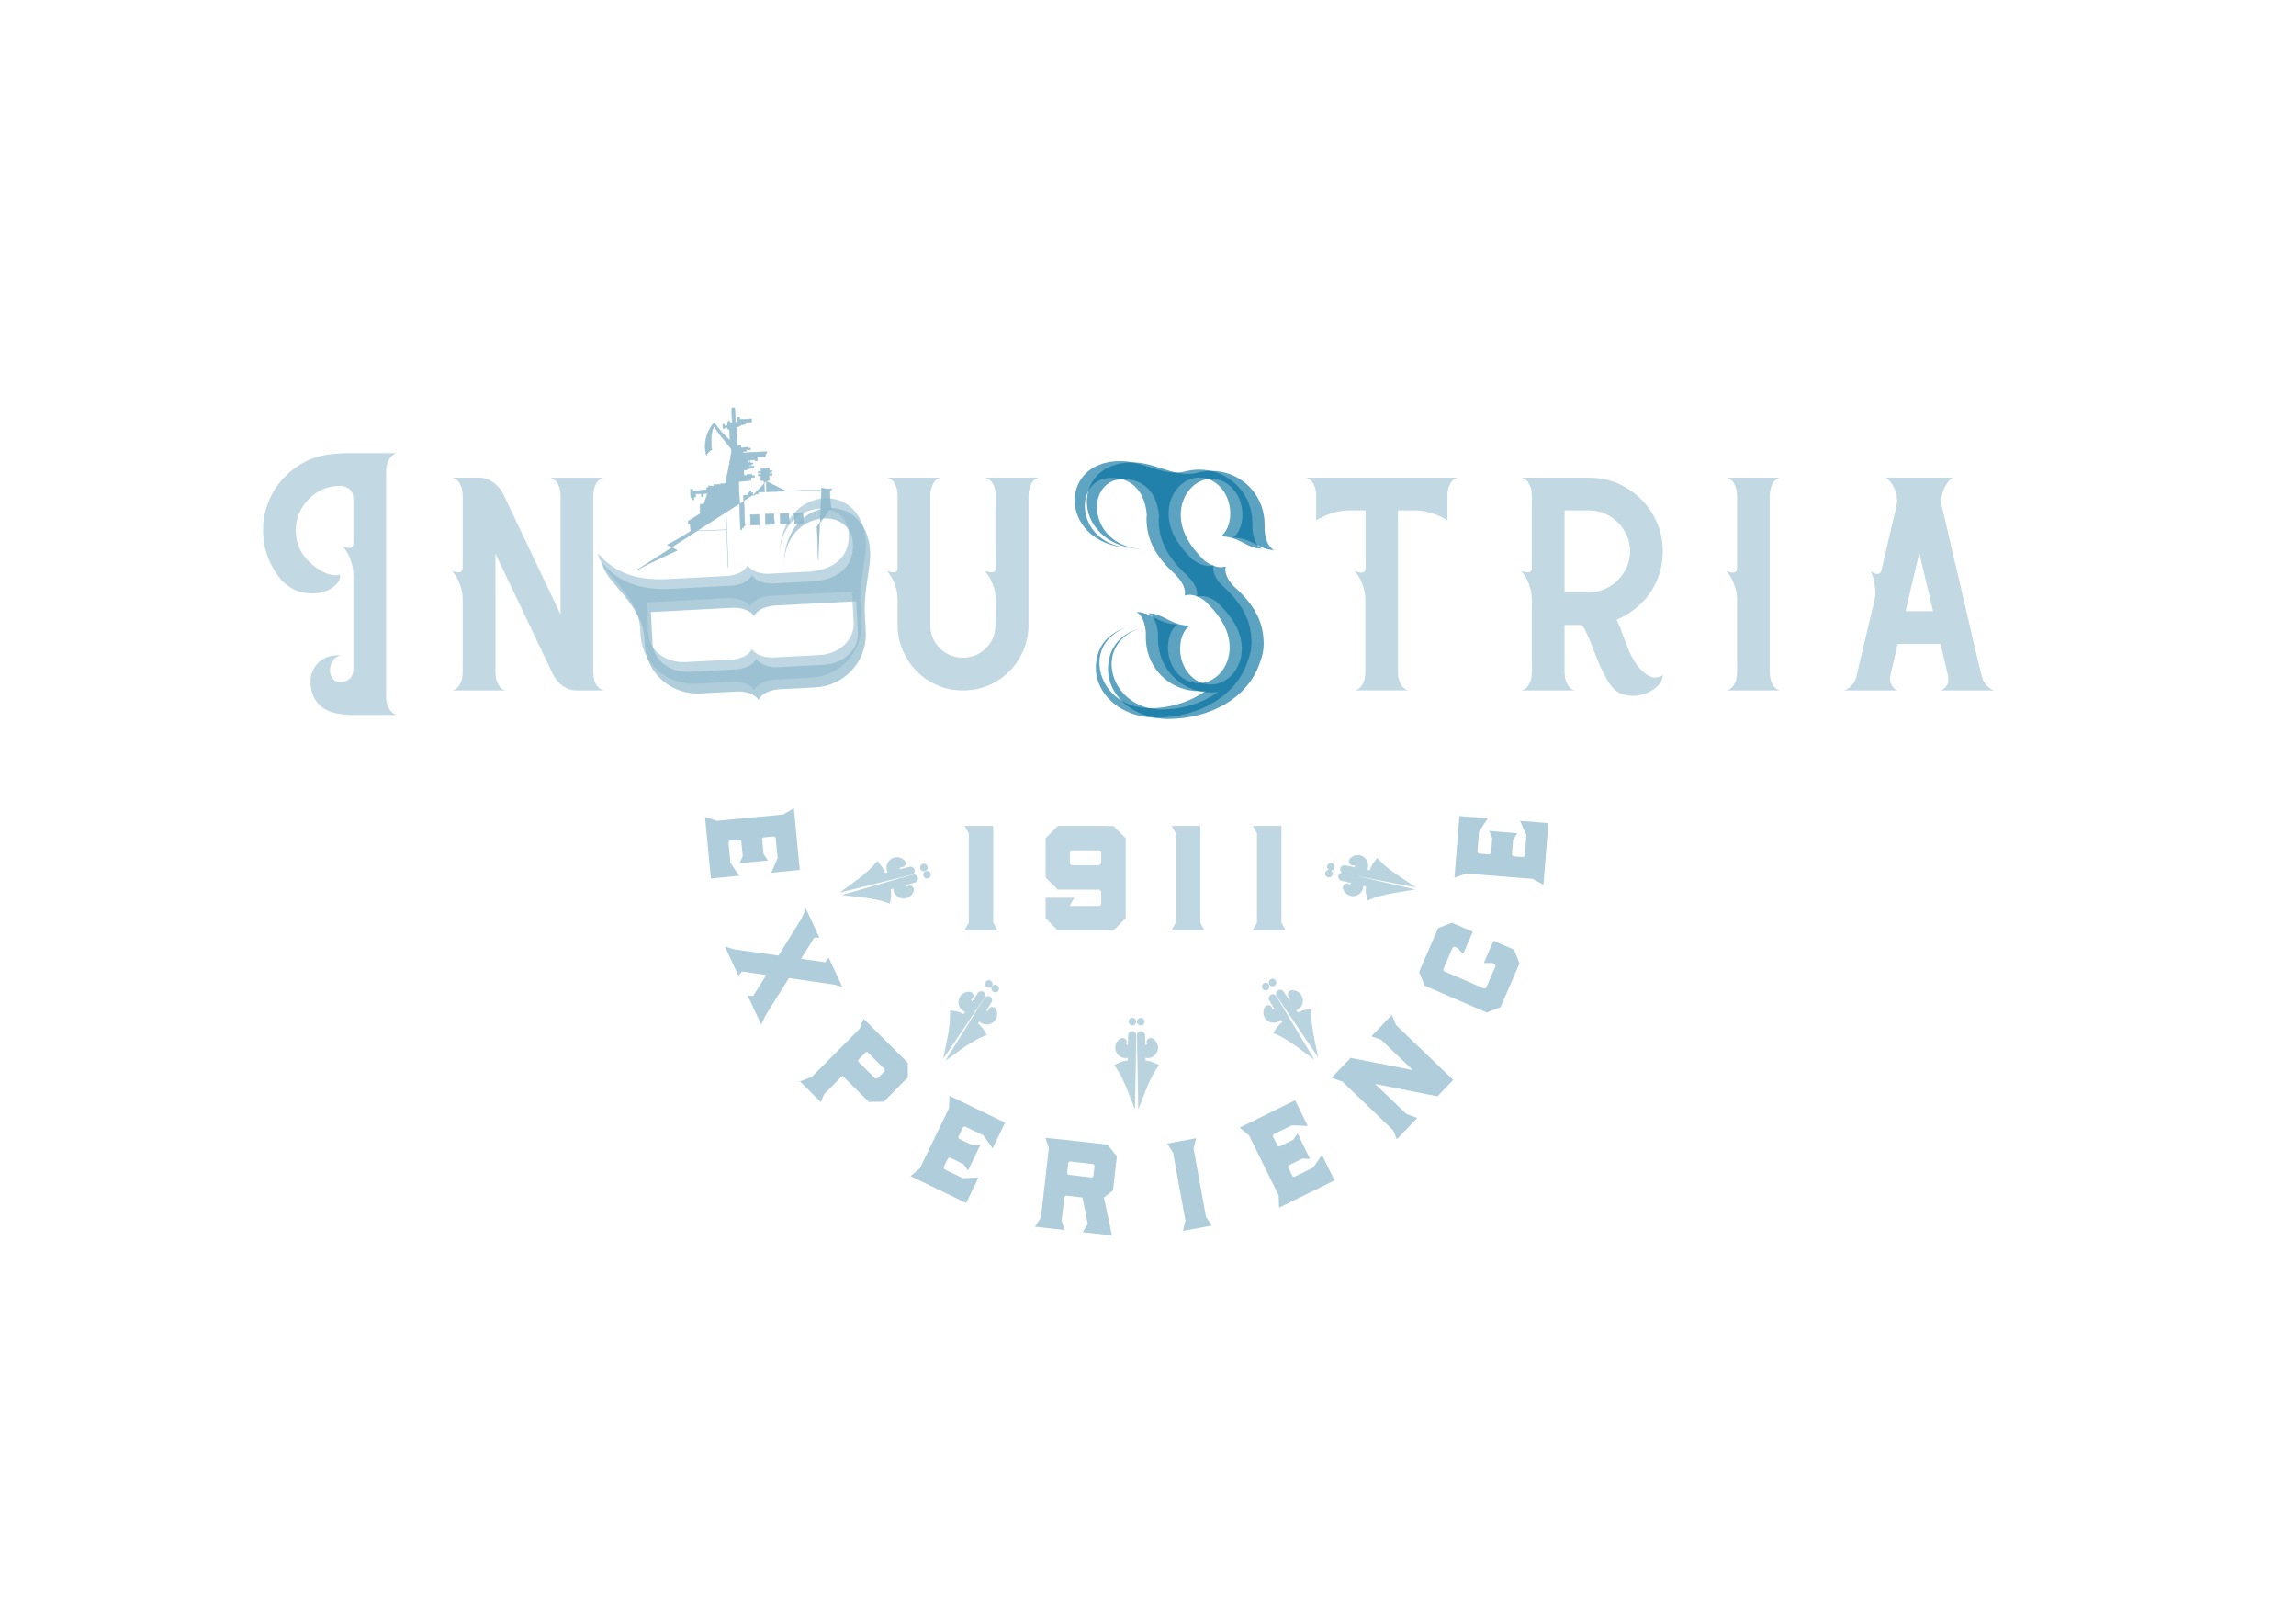 <?xml version="1.0" encoding="utf-8"?>
<!-- Generator: Adobe Illustrator 24.2.3, SVG Export Plug-In . SVG Version: 6.00 Build 0)  -->
<svg version="1.1" id="logo" xmlns="http://www.w3.org/2000/svg" xmlns:xlink="http://www.w3.org/1999/xlink" x="0px" y="0px"
	 viewBox="0 0 841.89 595.28" style="enable-background:new 0 0 841.89 595.28;" xml:space="preserve">
<style type="text/css">
	.st0{opacity:0.71;}
	.st1{opacity:0.88;fill:#006E9D;}
	.st2{opacity:0.8;}
	.st3{opacity:0.8;fill:#006E9D;}
	.st4{opacity:0.88;}
	.st5{fill:#8EB9CC;stroke:#8EB9CC;stroke-width:0.17;stroke-miterlimit:10;}
	.st6{opacity:0.62;fill:#8EB9CC;}
	.st7{opacity:0.66;fill:#8EB9CC;}
	.st8{opacity:0.8;fill:#8EB9CC;}
	.st9{opacity:0.88;fill:#8EB9CC;}
	.st10{fill:none;}
	.st11{opacity:0.71;fill:#8EB9CC;}
	.st12{opacity:0.62;}
	.st13{fill:#8EB9CC;stroke:#8EB9CC;stroke-width:3;stroke-linecap:round;stroke-miterlimit:10;}
	.st14{fill:#8EB9CC;stroke:#8EB9CC;stroke-width:0;stroke-miterlimit:10;}
</style>
<g class="st0">
	<path class="st1" d="M458.9,235.63c0,2.2-0.46,4.29-1.16,6.15c-4.18,13.69-18.56,21.34-34.1,21.34
		c-13.11-0.23-21.81-8.93-21.81-18.21c0-4.87,1.86-11.83,11.02-14.85c-17.17,6.61-9.86,29.58,8.58,29.58
		c8.47,0,15.66-2.78,20.76-6.38c-0.93,0.12-1.74,0.12-2.67,0.12c-9.51,0-17.4-6.84-19.02-15.89c-0.23-1.16-0.35-2.32-0.35-3.6v-1.97
		c0,0-0.23-5.92-3.48-7.54c5.57,0,8.12,4.52,15.08,4.52c-3.71,2.78-3.48,8.47-3.48,8.47v0.12c0,7.19,5.1,12.99,11.25,12.99
		c6.26,0,11.37-5.92,11.37-13.11c0-6.84-4.18-12.3-8.93-16.94c-1.04-0.93-4.41-3.13-7.54-2.09c0.81-3.83-3.36-7.54-3.36-7.54h0.12
		c-6.84-6.15-10.79-12.3-10.79-20.88c0-0.35,0.12-0.7,0.12-1.04c-0.23-4.06-2.2-13.69-13.11-13.69c-14.5,0-13.34,25.75,8.58,25.75
		c-27.49,0-29-31.9-5.22-31.9c9.05,0,15.78,6.03,24.24,3.71h-0.12c1.62-0.35,3.25-0.58,4.87-0.58c9.51,0,17.52,6.84,19.14,15.89
		c0.23,1.16,0.35,2.32,0.35,3.6v1.97c0,0,0.12,5.92,3.48,7.54c-5.57,0-8.12-4.52-15.08-4.52c3.71-2.78,3.48-8.47,3.48-8.47v-0.12
		c-0.12-7.19-5.1-12.99-11.37-12.99c-6.15,0-11.25,5.92-11.25,13.11c0,6.73,3.94,12.18,8.58,16.82c0.81,0.58,4.52,3.36,7.89,2.2
		c-0.7,3.25,1.97,6.26,3.02,7.31C454.96,220.78,458.9,226.93,458.9,235.63z"/>
</g>
<g class="st2">
	<path class="st3" d="M463.36,236.1c0,2.2-0.46,4.29-1.16,6.15c-4.18,13.69-18.56,21.34-34.1,21.34
		c-13.11-0.23-21.81-8.93-21.81-18.21c0-4.87,1.86-11.83,11.02-14.85c-17.17,6.61-9.86,29.58,8.58,29.58
		c8.47,0,15.66-2.78,20.76-6.38c-0.93,0.12-1.74,0.12-2.67,0.12c-9.51,0-17.4-6.84-19.02-15.89c-0.23-1.16-0.35-2.32-0.35-3.6v-1.97
		c0,0-0.23-5.92-3.48-7.54c5.57,0,8.12,4.52,15.08,4.52c-3.71,2.78-3.48,8.47-3.48,8.47v0.12c0,7.19,5.1,12.99,11.25,12.99
		c6.26,0,11.37-5.92,11.37-13.11c0-6.84-4.18-12.3-8.93-16.94c-1.04-0.93-4.41-3.13-7.54-2.09c0.81-3.83-3.36-7.54-3.36-7.54h0.12
		c-6.84-6.15-10.79-12.3-10.79-20.88c0-0.35,0.12-0.7,0.12-1.04c-0.23-4.06-2.2-13.69-13.11-13.69c-14.5,0-13.34,25.75,8.58,25.75
		c-27.49,0-29-31.9-5.22-31.9c9.05,0,15.78,6.03,24.24,3.71h-0.12c1.62-0.35,3.25-0.58,4.87-0.58c9.51,0,17.52,6.84,19.14,15.89
		c0.23,1.16,0.35,2.32,0.35,3.6v1.97c0,0,0.12,5.92,3.48,7.54c-5.57,0-8.12-4.52-15.08-4.52c3.71-2.78,3.48-8.47,3.48-8.47v-0.12
		c-0.12-7.19-5.1-12.99-11.37-12.99c-6.15,0-11.25,5.92-11.25,13.11c0,6.73,3.94,12.18,8.58,16.82c0.81,0.58,4.52,3.36,7.89,2.2
		c-0.7,3.25,1.97,6.26,3.02,7.31C459.42,221.25,463.36,227.4,463.36,236.1z"/>
</g>
<g id="ship_part" class="st4">
	<path class="st5" d="M297.19,190.03"/>
	<path class="st5" d="M301.2,179.24"/>
	<path class="st5" d="M288.42,180.01c0.41-0.02,0.81-0.04,1.22-0.06c0.2-0.01,0.46-0.03,0.67-0.04c0.29-0.01,0.57-0.02,0.86-0.03
		c0.22-0.01,0.45-0.02,0.67-0.02c0.27-0.01,0.53-0.02,0.8-0.03c0.31-0.01,0.61-0.02,0.92-0.03c0.35-0.01,0.7-0.02,1.04-0.04
		c0.31-0.01,0.61-0.02,0.92-0.03c0.35-0.01,0.7-0.02,1.04-0.04c0.41-0.01,0.82-0.03,1.23-0.04c0.35-0.01,0.7-0.02,1.04-0.04
		c0.33-0.01,0.65-0.02,0.98-0.03c0.45-0.02,0.9-0.03,1.35-0.05"/>
	<path class="st5" d="M280.98,176.37c0.35-0.14,0.73-0.22,1.11-0.23c-0.02-0.6-0.05-1.13-0.07-1.73c0.39-0.08,0.78-0.17,1.17-0.25
		c-0.08-0.14-0.09-0.32-0.03-0.48c-0.38,0.01-0.75,0.03-1.13,0.04c-0.04-0.16-0.05-0.32-0.03-0.48c0.35-0.02,0.69-0.06,1.03-0.13
		c-0.01-0.23-0.02-0.45-0.03-0.68c-0.3,0.09-0.61,0.08-0.91,0.17c-0.01-0.32-0.03-0.65-0.04-0.97c-1.02,0.19-2.06,0.23-3.08,0.14
		c0.01,0.38,0.02,0.76,0.03,1.14c-0.32-0.03-0.64-0.07-0.97-0.1c-0.03,0.2-0.02,0.41,0,0.61c0.35,0.03,0.71-0.02,1.03-0.16
		c0.01,0.18,0.01,0.37,0.02,0.55c-0.34,0.04-0.69,0.09-1.03,0.13c0.06,0.17,0.09,0.35,0.08,0.53c0.22,0,0.5-0.02,0.73-0.02
		c0.03,0.58,0.05,1.15,0.07,1.73c0.33-0.01,0.7,0.04,1.03,0.03c0.09,0,0.12,0.03,0.2,0.08c0.02,0.86,0.06,1.75,0.1,2.61
		c0.02,0.47,0.06,0.95,0.08,1.42c-0.42,0.01-0.87,0.06-1.29,0.08c-0.35,0.01-0.7,0.02-1.06,0.04c0.01,0.23,0.02,0.46,0.02,0.69
		c-0.39,0-0.77,0.02-1.16,0.02c0,0.13,0.01,0.25,0.01,0.38c-0.26,0.01-0.53,0.02-0.79,0.03"/>
	<path class="st5" d="M233.28,209.07c4.04-2.19,8.22-4.13,12.39-6.06c0.87-0.4,1.73-0.8,2.6-1.21c-0.32-0.35-0.89-0.55-1.3-0.79
		c-0.75-0.43-1.5-0.85-2.25-1.28c2.94-1.49,5.79-3.2,8.57-4.98c-0.05-0.87-0.13-1.8-0.18-2.67c-0.23,0.01-0.47,0.02-0.7,0.02
		c-0.01-0.35-0.02-0.7-0.04-1.05c1.51-0.91,2.94-1.78,4.39-2.77c-0.06-1.12-0.17-2.28,0-3.39c0.45-0.02,0.89-0.03,1.34-0.05
		c0.42-1.33,0.89-2.65,1.39-3.96c-0.56,0.03-1.09,0.06-1.65,0.1c0.01,0.35,0.03,0.73,0.04,1.08c-0.21,0.01-0.41,0.01-0.62,0.02
		c-0.01-0.37-0.03-0.74-0.04-1.11c-0.74,0.03-1.49,0.05-2.23,0.08c0.03,0.43,0.03,0.74,0.02,1.17c-0.18,0.01-0.35,0.02-0.53,0.03
		c0.01,0.33,0.01,0.65,0.02,0.98c-0.16,0.01-0.32,0.01-0.48,0.02c-0.01-0.27-0.02-0.53-0.04-0.8c-0.18,0.1-0.54-0.05-0.64-0.22
		c-0.1-0.17-0.11-0.39-0.11-0.59c-0.01-0.75-0.01-1.5-0.02-2.25c0.27-0.01,0.51-0.02,0.78-0.03c0,0.6,0.02,1.2,0.02,1.79
		c0,0.04,0,0.08,0.03,0.11c0.04,0.05,0.13,0.02,0.17-0.03c0.04-0.05,0.03-0.12,0.03-0.19c-0.01-0.35-0.02-0.7-0.03-1.06
		c1.65-0.09,3.3-0.25,4.93-0.47c-0.01-0.25-0.02-0.47-0.03-0.72c0.23-0.01,0.45-0.01,0.68-0.02c0-0.24,0-0.48-0.01-0.73
		c0.44,0.17,0.93,0.16,1.4,0.16c0.19,0,0.38-0.01,0.53-0.12c0.15-0.11,0.21-0.36,0.06-0.48c0.74,0.02,1.48,0.03,2.23,0.05
		c0.06,0,0.12,0,0.16-0.04c0.05-0.05,0.04-0.14,0.08-0.19c0.04-0.05,0.11-0.06,0.18-0.06c0.52-0.02,1.05-0.04,1.57-0.06
		c0.85-3.89,1.64-7.84,2.24-11.78c0.05-0.33-0.07-0.64-0.08-0.97c-0.69-0.86-1.38-1.67-2.07-2.53c-1.47-1.86-2.95-3.72-4.27-5.69
		c-0.38,0.57-0.59,1.28-0.74,1.95c-0.13,0.59-0.17,1.19-0.21,1.79c-0.1,1.6-0.2,3.23,0.16,4.79c-0.87,0.46-1.58,1.18-2.04,2.04
		c-1.06-3.92-0.04-8.34,2.49-11.51c0.12-0.15,0.4-0.12,0.58-0.19c1.62,2.3,3.56,4.41,5.64,6.31c-0.05-1.3-0.11-2.58-0.15-3.88
		c-0.51-0.15-0.92-0.56-1-1.08c-0.24,0.04-0.51,0.06-0.76,0.1c0,0.14,0,0.28,0,0.42c-0.22,0.01-0.44,0.01-0.65,0.02
		c-0.08-0.51-0.13-1.02-0.13-1.53c0.18-0.01,0.36-0.01,0.54-0.02c0.01,0.18,0.03,0.36,0.04,0.54c0.32-0.01,0.63-0.01,0.95-0.02
		c0.06,0,0.12,0,0.16-0.04c0.05-0.04,0.05-0.12,0.05-0.19c-0.01-0.36-0.02-0.72-0.02-1.08c0.12-0.01,0.24-0.02,0.36-0.03
		c-0.05-0.13-0.05-0.29,0.03-0.41c0.08-0.12,0.26-0.16,0.37-0.07c0.02,0.24,0.03,0.48,0.05,0.72c0.33,0,0.65-0.04,0.97-0.11
		c-0.1-1.69-0.23-3.49-0.15-5.18c0-0.04,0.01-0.08,0.03-0.1c0.03-0.03,0.07-0.03,0.11-0.03c0.26-0.01,0.52-0.02,0.77-0.03
		c0.04,0,0.08,0,0.11,0.02c0.04,0.03,0.04,0.08,0.05,0.13c0.08,1.58,0.16,3.16,0.24,4.73c0.01,0.14-0.04,0.29-0.03,0.43
		c0.26-0.01,0.53-0.02,0.79-0.03c-0.09-0.6-0.12-1.22-0.1-1.83c0.3,0.03,0.61,0.04,0.91,0.01c0.01,0.19,0.01,0.37,0.02,0.56
		c0,0.04,0,0.09,0.03,0.12c0.03,0.04,0.09,0.04,0.14,0.04c1.39,0.02,2.78-0.03,4.17-0.16c-0.01,0.41-0.01,0.85-0.03,1.26
		c-0.7,0.03-1.4,0.05-2.1,0.08c-0.05,0.22-0.07,0.45-0.04,0.67c-0.61,0.1-1.23,0.14-1.85,0.14c0,0.12,0.01,0.24,0.01,0.37
		c-0.2,0.01-0.4,0.03-0.6,0.04c0,0.12,0,0.24-0.01,0.35c-0.32,0.02-0.64,0.04-0.96,0.05c0,2.31,0.12,4.62,0.36,6.92
		c0.43-0.06,0.84-0.11,1.27-0.17c-0.01,0.32,0.03,0.63,0.1,0.94c0.81-0.04,1.61-0.13,2.41-0.25c0.04,0.42,0.65,0.45,1.06,0.35
		c0.01,0.19,0.02,0.37,0.03,0.56c-0.53,0.02-1.06,0.05-1.59,0.07c0.02,0.18,0.04,0.36,0.06,0.53c-0.4,0.04-0.81,0.09-1.21,0.13
		c0.01,0.17,0.01,0.34,0.02,0.51c2.92-0.28,5.84-0.44,8.77-0.48c-0.39,0.58-0.69,1.3-0.84,1.98c-0.93,0.03-1.87,0.06-2.8,0.09
		c0.01,0.43,0.02,0.86,0.04,1.29c-0.26,0.01-0.52,0.02-0.79,0.03c-0.01-0.14-0.02-0.28-0.03-0.42c-0.86,0.08-1.71,0.16-2.57,0.24
		c0.05,0.29,0.11,0.59,0.16,0.88c0.14,0,0.27-0.01,0.41-0.01c-0.01-0.14-0.02-0.27-0.03-0.41c0.03-0.09,0.19-0.05,0.23,0.04
		c0.04,0.09,0.03,0.2,0.08,0.28c0.11,0.2,0.4,0.13,0.63,0.12c0.23-0.01,0.51,0.25,0.33,0.39c-0.22,0.01-0.43,0.05-0.64,0.12
		c-0.03,0.11-0.01,0.24,0.05,0.34c-0.32-0.04-0.65-0.03-0.97,0.01c0,0.14,0.01,0.28,0.01,0.41c0.63-0.02,1.27-0.03,1.9-0.05
		c0.01,0.22,0.02,0.44,0.02,0.66c-0.84,0.1-1.68,0.2-2.52,0.29c-0.04,0.14-0.08,0.28-0.12,0.42c-0.37-0.01-0.73,0.03-1.09,0.11
		c0,0.12,0,0.24-0.01,0.35c-0.01,0.54,0.05,1.09,0.07,1.62c0.35-0.02,0.7-0.03,1.05-0.05c-0.1-0.1-0.05-0.28,0.07-0.36
		c0.11-0.08,0.26-0.09,0.4-0.09c0.42-0.01,0.83-0.02,1.25-0.02c0.04,0,0.08,0,0.11,0.03c0.02,0.03,0.02,0.06,0.02,0.09
		c-0.01,0.14-0.03,0.28-0.04,0.42c0.33-0.01,0.66-0.01,0.98-0.02c0.01,0.2,0.01,0.4,0.02,0.6c-0.43,0-0.86,0.07-1.28,0.19
		c-0.02,0.29,0,0.59,0.07,0.87c-1.52,0.27-3.07,0.45-4.62,0.52c0.09,2.08,0.21,4.16,0.3,6.24c0.07,1.61,0.09,3.22,0.15,4.83
		c0.05,1.4,0.1,2.81,0.15,4.21c0.03,0.78,0.05,1.57,0.08,2.35c0.18-0.04,0.37-0.06,0.55-0.09c-0.02-0.22,0-0.45,0.06-0.66
		c0.18-0.01,0.36-0.02,0.54-0.04c0-0.16,0-0.32,0-0.48c0.16-0.01,0.32-0.02,0.49-0.03c-0.02-0.66-0.11-1.44-0.14-2.1
		c-0.04-1.03-0.07-2.06-0.11-3.09c-0.02-0.62-0.04-1.24-0.06-1.86c-0.03-0.74-0.04-1.49-0.12-2.23c-0.07-0.68-0.07-1.36-0.1-2.04
		c0.56-0.02,1.11-0.04,1.67-0.06c-0.01-0.29-0.02-0.57-0.02-0.86c0.18-0.01,0.36-0.03,0.54-0.04c0-0.22,0-0.44,0-0.67
		c0.18-0.03,0.36-0.06,0.54-0.09c0.01,0.24,0.03,0.49,0.04,0.73c0.2,0,0.4,0,0.61,0c0.01,0.33,0.03,0.65,0.04,0.98"/>
	<path class="st5" d="M278.54,192.43c-1.09,0.04-2.19,0.08-3.28,0.11c-0.04-1.28-0.09-2.56-0.13-3.84c1.07-0.04,2.08-0.07,3.16-0.11
		C278.35,189.92,278.48,191.11,278.54,192.43z"/>
	<path class="st5" d="M283.99,192.23c-1.09,0.04-2.19,0.08-3.28,0.11c-0.04-1.28-0.09-2.56-0.13-3.84c1.07-0.04,2.08-0.07,3.16-0.11
		C283.79,189.72,283.92,190.91,283.99,192.23z"/>
	<path class="st5" d="M289.44,192.05c-1.09,0.04-2.19,0.08-3.28,0.11c-0.04-1.28-0.09-2.56-0.13-3.84c1.07-0.04,2.08-0.07,3.16-0.11
		C289.24,189.54,289.37,190.73,289.44,192.05z"/>
	<path class="st5" d="M294.65,191.87c-1.09,0.04-2.19,0.08-3.28,0.11c-0.04-1.28-0.09-2.56-0.13-3.84c1.07-0.04,2.08-0.07,3.16-0.11
		C294.46,189.36,294.59,190.55,294.65,191.87z"/>
	<path class="st5" d="M265.91,177.43c0.06,1.72,0.12,3.44,0.18,5.16c0.06,1.81,0.13,3.63,0.19,5.44s0.13,3.62,0.19,5.44
		c0.06,1.62,0.11,3.25,0.17,4.88c0.06,1.69,0.12,3.38,0.18,5.06c0.03,0.94,0.07,1.88,0.1,2.81c0.02,0.62,0.04,1.25,0.07,1.88"/>
	<path class="st5" d="M258.19,184.74c0.84-0.03,1.69-0.06,2.53-0.09c0.94-0.03,1.88-0.07,2.81-0.1c0.81-0.03,1.63-0.06,2.44-0.09"/>
	<path class="st5" d="M256.81,188.35c1.12-0.04,2.25-0.08,3.38-0.12c0.91-0.03,1.81-0.06,2.72-0.09s1.81-0.06,2.72-0.09
		c0.19-0.01,0.38-0.01,0.56-0.02"/>
	<path class="st5" d="M253.37,194.67c0.91-0.03,1.81-0.06,2.72-0.09c0.84-0.03,1.69-0.06,2.53-0.09c0.91-0.03,1.81-0.06,2.72-0.09
		c0.84-0.03,1.69-0.06,2.53-0.09s1.69-0.06,2.53-0.09"/>
	<path class="st5" d="M300.05,205.37c-0.06-1.61-0.11-3.21-0.17-4.82c-0.09-2.52-0.18-5.04-0.26-7.57c0.97-1.33,1.98-2.65,2.96-3.98
		c0.5-0.68,1-1.46,1.44-2.18c0.29-0.01,0.57-0.02,0.86-0.03c-0.34-1.86-0.53-3.95-0.61-5.84c-0.02-0.44,0.03-0.89,0.27-1.26
		c0.1-0.16,0.4-0.4,0.56-0.5c-1.3,0.12-2.62,0.03-3.89-0.26c-0.07,0.22-0.08,0.46-0.03,0.69"/>
	<path class="st5" d="M288.36,180.04c-0.32,0.01-0.64,0.02-0.96,0.03c-0.51,0.02-1.01,0.04-1.52,0.05
		c-0.33,0.02-0.69,0.06-1.02,0.06c-0.36-0.01-0.73,0-1.09,0.02c-0.47,0.02-0.95,0.03-1.42,0.05c-0.44,0.02-0.88,0.03-1.32,0.05
		c-0.03-1.29-0.06-2.64-0.1-3.93"/>
</g>
<g class="st4">
	<path class="st6" d="M142.18,258.82c0.4,0.92,0.84,1.62,1.32,2.1c0.56,0.56,1.2,0.96,1.92,1.2h-15.84c-5.52,0-9.52-1.08-12-3.24
		c-2.48-2.16-3.72-5.2-3.72-9.12c0-1.76,0.44-3.36,1.32-4.8c0.64-1.2,1.72-2.3,3.24-3.3c1.52-1,3.68-1.5,6.48-1.5
		c-1.44,0.49-2.46,1.3-3.06,2.43c-0.6,1.13-0.88,2.25-0.84,3.34c0.04,1.09,0.38,2.06,1.02,2.91c0.64,0.85,1.52,1.27,2.64,1.27
		c1.2,0,2.32-0.36,3.36-1.08c1.04-0.72,1.56-2.09,1.56-4.09v-33.95c0-1.6-0.2-3.07-0.6-4.39c-0.4-1.32-0.84-2.47-1.32-3.43
		c-0.56-1.04-1.2-2.01-1.92-2.89c0.72,0.32,1.36,0.52,1.92,0.6c0.48,0.08,0.92,0,1.32-0.24c0.4-0.24,0.6-0.76,0.6-1.57V183.3
		c0-2.01-0.52-3.37-1.56-4.09c-1.04-0.72-2.16-1.08-3.36-1.08c-2.24,0-4.34,0.42-6.3,1.26c-1.96,0.84-3.66,2.02-5.1,3.54
		c-1.52,1.52-2.7,3.24-3.54,5.16c-0.84,1.92-1.26,4.04-1.26,6.36c0,2.24,0.42,4.34,1.26,6.3c0.84,1.96,2.02,3.66,3.54,5.1
		c0.72,0.72,1.56,1.44,2.52,2.16c0.96,0.72,1.94,1.32,2.94,1.8c1,0.48,2.02,0.8,3.06,0.96c1.04,0.16,2,0.12,2.88-0.12
		c0.24,1.28-0.3,2.56-1.62,3.84c-1.32,1.28-3.06,2.18-5.22,2.7c-2.16,0.52-4.54,0.5-7.14-0.06c-2.6-0.56-5.1-2.04-7.5-4.44
		c-2.08-2.48-3.72-5.26-4.92-8.34c-1.2-3.08-1.8-6.38-1.8-9.9c0-3.92,0.74-7.6,2.22-11.04c1.48-3.44,3.5-6.43,6.06-8.96
		c2.24-2.22,4.78-4.02,7.62-5.4c2.84-1.39,5.94-2.24,9.3-2.55c0.48-0.08,1.32-0.16,2.52-0.24c1.2-0.08,2.08-0.12,2.64-0.12h18.6
		c-0.72,0.24-1.36,0.64-1.92,1.2c-0.48,0.48-0.92,1.18-1.32,2.1c-0.4,0.92-0.6,2.14-0.6,3.66v82.08
		C141.58,256.68,141.78,257.9,142.18,258.82z"/>
	<path class="st6" d="M218.08,249.82c0.36,0.92,0.78,1.62,1.26,2.1s0.92,0.8,1.32,0.96c0.4,0.16,0.68,0.24,0.84,0.24h-9.96
		c-1.52,0-2.84-0.3-3.96-0.9c-1.12-0.6-2.04-1.3-2.76-2.1c-0.88-0.88-1.6-1.92-2.16-3.12l-21-44.04v43.2c0,1.52,0.18,2.74,0.54,3.66
		c0.36,0.92,0.76,1.62,1.2,2.1c0.44,0.48,0.86,0.8,1.26,0.96c0.4,0.16,0.68,0.24,0.84,0.24h-19.68c0.08,0,0.34-0.08,0.78-0.24
		c0.44-0.16,0.88-0.48,1.32-0.96c0.44-0.48,0.84-1.18,1.2-2.1c0.36-0.92,0.54-2.14,0.54-3.66v-3.96v-15V220c0-1.6-0.2-3.08-0.6-4.44
		c-0.4-1.36-0.84-2.48-1.32-3.36c-0.56-1.04-1.2-2-1.92-2.88c0.72,0.24,1.36,0.4,1.92,0.48c0.48,0.08,0.92,0.02,1.32-0.18
		c0.4-0.2,0.6-0.7,0.6-1.5v-26.04c0-1.52-0.18-2.74-0.54-3.66c-0.36-0.92-0.76-1.62-1.2-2.1c-0.44-0.48-0.88-0.8-1.32-0.96
		c-0.44-0.16-0.7-0.24-0.78-0.24h9.84c1.52,0,2.84,0.32,3.96,0.96c1.12,0.64,2.04,1.32,2.76,2.04c0.88,0.88,1.6,1.88,2.16,3
		l21,44.16v-43.2c0-1.52-0.18-2.74-0.54-3.66c-0.36-0.92-0.76-1.62-1.2-2.1c-0.44-0.48-0.88-0.8-1.32-0.96
		c-0.44-0.16-0.7-0.24-0.78-0.24h19.8c-0.16,0-0.44,0.08-0.84,0.24c-0.4,0.16-0.84,0.48-1.32,0.96s-0.9,1.18-1.26,2.1
		c-0.36,0.92-0.54,2.14-0.54,3.66v21.36v42.72C217.54,247.68,217.72,248.9,218.08,249.82z"/>
	<path class="st6" d="M380.97,175.12c-0.16,0-0.44,0.08-0.84,0.24c-0.4,0.16-0.82,0.48-1.26,0.96c-0.44,0.48-0.84,1.18-1.2,2.1
		c-0.36,0.92-0.54,2.14-0.54,3.66v12.72v6.24v28.08c0,3.36-0.64,6.5-1.92,9.42c-1.28,2.92-3,5.46-5.16,7.62
		c-2.16,2.16-4.68,3.86-7.56,5.1c-2.88,1.24-6,1.86-9.36,1.86c-3.36,0-6.48-0.62-9.36-1.86c-2.88-1.24-5.4-2.94-7.56-5.1
		s-3.88-4.7-5.16-7.62c-1.28-2.92-1.92-6.06-1.92-9.42V220c0-1.6-0.2-3.08-0.6-4.44c-0.4-1.36-0.84-2.48-1.32-3.36
		c-0.56-1.04-1.2-2-1.92-2.88c0.72,0.24,1.36,0.4,1.92,0.48c0.48,0.08,0.92,0.02,1.32-0.18c0.4-0.2,0.6-0.7,0.6-1.5v-7.08v-11.88
		v-7.08c0-1.52-0.18-2.74-0.54-3.66c-0.36-0.92-0.76-1.62-1.2-2.1c-0.44-0.48-0.88-0.8-1.32-0.96c-0.44-0.16-0.7-0.24-0.78-0.24
		h19.68c-0.16,0-0.44,0.08-0.84,0.24c-0.4,0.16-0.82,0.48-1.26,0.96c-0.44,0.48-0.84,1.18-1.2,2.1c-0.36,0.92-0.54,2.14-0.54,3.66
		v47.04c0,3.36,1.16,6.2,3.48,8.52c2.32,2.32,5.16,3.48,8.52,3.48c1.6,0,3.12-0.3,4.56-0.9s2.72-1.46,3.84-2.58
		c2.32-2.32,3.48-5.16,3.48-8.52l0.12-7.44V220c0-1.6-0.22-3.08-0.66-4.44c-0.44-1.36-0.9-2.48-1.38-3.36
		c-0.56-1.04-1.2-2-1.92-2.88c0.72,0.24,1.36,0.4,1.92,0.48c0.48,0.08,0.94,0.02,1.38-0.18c0.44-0.2,0.66-0.7,0.66-1.5
		c0-1.04-0.02-2.16-0.06-3.36c-0.04-1.2-0.06-2.48-0.06-3.84v-0.24v-6.12v-8.52h0.12v-3.96c0-1.52-0.18-2.74-0.54-3.66
		c-0.36-0.92-0.78-1.62-1.26-2.1s-0.94-0.8-1.38-0.96c-0.44-0.16-0.7-0.24-0.78-0.24H380.97z"/>
	<path class="st6" d="M534.57,175.12c-0.16,0-0.44,0.08-0.84,0.24c-0.4,0.16-0.82,0.48-1.26,0.96c-0.44,0.48-0.84,1.18-1.2,2.1
		c-0.36,0.92-0.54,2.14-0.54,3.66v8.76c-0.16-0.16-0.61-0.44-1.33-0.84c-0.73-0.4-1.63-0.82-2.72-1.26
		c-1.09-0.44-2.33-0.82-3.74-1.14c-1.41-0.32-2.88-0.48-4.41-0.48h-5.92v59.04c0,1.52,0.19,2.74,0.56,3.66
		c0.37,0.92,0.78,1.62,1.24,2.1c0.45,0.48,0.89,0.8,1.3,0.96c0.41,0.16,0.7,0.24,0.87,0.24h-19.8c0.08,0,0.34-0.08,0.78-0.24
		c0.44-0.16,0.88-0.48,1.32-0.96c0.44-0.48,0.84-1.18,1.2-2.1c0.36-0.92,0.54-2.14,0.54-3.66V220c0-1.6-0.2-3.06-0.6-4.38
		c-0.4-1.32-0.84-2.46-1.32-3.42c-0.56-1.04-1.2-2-1.92-2.88c0.74,0.32,1.4,0.52,1.98,0.6c0.49,0.08,0.95,0,1.36-0.24
		c0.41-0.24,0.62-0.76,0.62-1.56v-21h-5.92c-1.53,0-3,0.16-4.41,0.48c-1.41,0.32-2.66,0.7-3.74,1.14c-1.09,0.44-1.99,0.86-2.72,1.26
		c-0.73,0.4-1.17,0.68-1.33,0.84v-8.76c0-1.52-0.18-2.74-0.54-3.66c-0.36-0.92-0.76-1.62-1.2-2.1c-0.44-0.48-0.88-0.8-1.32-0.96
		c-0.44-0.16-0.7-0.24-0.78-0.24H534.57z"/>
	<path class="st6" d="M609.69,247.48c0,1.52-0.74,2.96-2.22,4.32c-1.48,1.36-3.26,2.32-5.34,2.88c-2.08,0.56-4.22,0.58-6.42,0.06
		c-2.2-0.52-4.02-1.86-5.46-4.02c-0.56-0.8-1.04-1.58-1.44-2.34c-0.4-0.76-0.8-1.54-1.2-2.34c-0.56-1.04-1.04-2.08-1.44-3.12
		c-0.4-1.04-0.8-2.04-1.2-3c-0.56-1.36-1.06-2.64-1.5-3.84c-0.44-1.2-0.9-2.28-1.38-3.24c-0.48-1.12-0.92-2-1.32-2.64
		c-0.48-0.72-0.76-1.08-0.84-1.08h-6.24v17.04c0,1.52,0.18,2.74,0.54,3.66c0.36,0.92,0.76,1.62,1.2,2.1
		c0.44,0.48,0.86,0.8,1.26,0.96c0.4,0.16,0.68,0.24,0.84,0.24h-19.68c0.08,0,0.34-0.08,0.78-0.24c0.44-0.16,0.88-0.48,1.32-0.96
		c0.44-0.48,0.84-1.18,1.2-2.1c0.36-0.92,0.54-2.14,0.54-3.66V220c0-1.6-0.2-3.08-0.6-4.44c-0.4-1.36-0.84-2.48-1.32-3.36
		c-0.56-1.04-1.2-2-1.92-2.88c0.72,0.24,1.36,0.4,1.92,0.48c0.48,0.08,0.92,0.02,1.32-0.18c0.4-0.2,0.6-0.7,0.6-1.5v-26.04
		c0-1.52-0.18-2.74-0.54-3.66c-0.36-0.92-0.76-1.62-1.2-2.1c-0.44-0.48-0.88-0.8-1.32-0.96c-0.44-0.16-0.7-0.24-0.78-0.24h24.84
		c3.76,0,7.26,0.7,10.5,2.1c3.24,1.4,6.1,3.34,8.58,5.82c2.48,2.48,4.42,5.34,5.82,8.58c1.4,3.24,2.1,6.74,2.1,10.5
		c0,3.76-0.7,7.28-2.1,10.56c-1.4,3.28-3.34,6.12-5.82,8.52c-2.48,2.48-5.48,4.48-9,6c0.08,0.16,0.16,0.34,0.24,0.54
		c0.08,0.2,0.16,0.38,0.24,0.54c0.4,0.8,0.74,1.58,1.02,2.34c0.28,0.76,0.58,1.58,0.9,2.46c0.4,1.12,0.8,2.18,1.2,3.18
		c0.4,1,0.8,1.98,1.2,2.94c1.2,2.48,2.38,4.38,3.54,5.7c1.16,1.32,2.28,2.26,3.36,2.82c1.08,0.56,2.06,0.78,2.94,0.66
		C608.29,248.26,609.05,247.96,609.69,247.48z M582.69,217.12c2.08,0,4.02-0.4,5.82-1.2c1.8-0.8,3.38-1.88,4.74-3.24
		c1.36-1.36,2.44-2.94,3.24-4.74c0.8-1.8,1.2-3.74,1.2-5.82c0-2.08-0.4-4.02-1.2-5.82c-0.8-1.8-1.88-3.38-3.24-4.74
		c-1.36-1.36-2.94-2.44-4.74-3.24c-1.8-0.8-3.74-1.2-5.82-1.2h-9v13.92v16.08H582.69z"/>
	<path class="st6" d="M649.47,249.82c0.36,0.92,0.76,1.62,1.2,2.1c0.44,0.48,0.86,0.8,1.26,0.96c0.4,0.16,0.68,0.24,0.84,0.24
		h-19.68c0.08,0,0.34-0.08,0.78-0.24c0.44-0.16,0.88-0.48,1.32-0.96c0.44-0.48,0.84-1.18,1.2-2.1c0.36-0.92,0.54-2.14,0.54-3.66V220
		c0-1.6-0.2-3.06-0.6-4.38c-0.4-1.32-0.84-2.46-1.32-3.42c-0.56-1.04-1.2-2-1.92-2.88c0.72,0.32,1.36,0.52,1.92,0.6
		c0.48,0.08,0.92,0,1.32-0.24c0.4-0.24,0.6-0.76,0.6-1.56v-26.04c0-1.52-0.18-2.74-0.54-3.66c-0.36-0.92-0.76-1.62-1.2-2.1
		c-0.44-0.48-0.88-0.8-1.32-0.96c-0.44-0.16-0.7-0.24-0.78-0.24h19.68c-0.16,0-0.44,0.08-0.84,0.24c-0.4,0.16-0.82,0.48-1.26,0.96
		c-0.44,0.48-0.84,1.18-1.2,2.1c-0.36,0.92-0.54,2.14-0.54,3.66v64.08C648.93,247.68,649.11,248.9,649.47,249.82z"/>
	<path class="st6" d="M712.17,252.88c0.56-0.24,1.14-0.8,1.74-1.68c0.6-0.88,0.66-2.36,0.18-4.44l-0.24-0.96l-2.28-9.72h-15.72
		l-2.28,9.72l-0.24,0.96c-0.4,1.84-0.36,3.22,0.12,4.14c0.48,0.92,1,1.54,1.56,1.86c0.32,0.24,0.6,0.36,0.84,0.36h-19.68
		c0.08,0,0.3-0.08,0.66-0.24c0.36-0.16,0.78-0.42,1.26-0.78c0.48-0.36,0.96-0.86,1.44-1.5c0.48-0.64,0.88-1.48,1.2-2.52
		c0.56-2.64,1.2-5.44,1.92-8.4c0.64-2.56,1.34-5.48,2.1-8.76c0.76-3.28,1.58-6.72,2.46-10.32c0.4-1.6,0.54-3.08,0.42-4.44
		c-0.12-1.36-0.3-2.56-0.54-3.6c-0.32-1.2-0.72-2.28-1.2-3.24c0.56,0.48,1.12,0.8,1.68,0.96c0.4,0.16,0.84,0.18,1.32,0.06
		c0.48-0.12,0.8-0.54,0.96-1.26c0.72-3.12,1.42-6.08,2.1-8.88c0.68-2.8,1.26-5.28,1.74-7.44c0.56-2.48,1.12-4.8,1.68-6.96
		c0.32-1.52,0.34-2.94,0.06-4.26c-0.28-1.32-0.7-2.46-1.26-3.42c-0.56-0.96-1.12-1.7-1.68-2.22c-0.56-0.52-0.88-0.78-0.96-0.78
		h24.48c-0.16,0-0.5,0.26-1.02,0.78c-0.52,0.52-1.06,1.26-1.62,2.22c-0.56,0.96-1,2.1-1.32,3.42c-0.32,1.32-0.32,2.74,0,4.26
		c0.56,2.16,1.12,4.48,1.68,6.96c0.48,2.16,1.04,4.64,1.68,7.44c0.64,2.8,1.36,5.76,2.16,8.88c0.16,0.72,0.32,1.42,0.48,2.1
		c0.16,0.68,0.34,1.46,0.54,2.34c0.2,0.88,0.42,1.88,0.66,3c0.24,1.12,0.56,2.48,0.96,4.08c0.88,3.6,1.68,7.04,2.4,10.32
		c0.72,3.28,1.4,6.2,2.04,8.76c0.72,2.96,1.4,5.76,2.04,8.4c0.32,1.04,0.72,1.88,1.2,2.52c0.48,0.64,0.96,1.14,1.44,1.5
		c0.48,0.36,0.9,0.62,1.26,0.78c0.36,0.16,0.58,0.24,0.66,0.24h-19.68C711.81,253.12,712.01,253.04,712.17,252.88z M708.81,224.08
		l-5.04-21.36l-5.04,21.36H708.81z"/>
	<path class="st7" d="M365.79,341.12h-12.16l1.6-2.88v-32.72l-1.52-2.72h10.48v35.44L365.79,341.12z"/>
	<path class="st7" d="M408.27,302.8l4.48,4.48v29.36l-4.48,4.48h-20.4l-4.48-4.48v-7.52h10.48l-1.52,2.8v0.24h10.8l0.64-0.56v-4.8
		l-0.64-0.64h-15.28l-4.48-4.48v-14.4l4.48-4.48H408.27z M403.79,312.32c-0.24-0.16-0.4-0.32-0.64-0.56h-10.16
		c-0.24,0.24-0.4,0.4-0.64,0.56v4.32l0.64,0.56h10.16l0.64-0.8V312.32z"/>
	<path class="st7" d="M441.71,341.12h-12.16l1.6-2.88v-32.72l-1.52-2.72h10.48v35.44L441.71,341.12z"/>
	<path class="st7" d="M471.47,341.12h-12.16l1.6-2.88v-32.72l-1.52-2.72h10.48v35.44L471.47,341.12z"/>
</g>
<g class="st0">
	<path class="st8" d="M276.56,253.03c-2.15-3.37-7.71-3.08-7.71-3.08l-13.55,0.71c-10.54,0.55-19.54-7.11-20.43-17.51l-0.13-2.55
		c-0.67-12.86-15.07-21.51-15.39-27.65c7.8,9.23,18.51,9.72,25.81,9.33l21.66-1.14c0,0,5.56-0.29,7.35-3.87
		c2.15,3.37,7.71,3.08,7.71,3.08l17.38-0.91c-0.58,0.03-1.05-0.06-1.63-0.03c3.59-0.19,14.16-2.37,13.56-13.84
		c-0.76-14.48-26.41-11.97-25.27,9.92c-1.44-27.45,30.34-30.63,31.58-6.88c0.33,6.37-2.42,13.6-1.9,23.56
		c-0.02-0.35-0.03-0.58-0.04-0.81l0.38,7.3c0.2,10.44-7.94,19.23-18.48,19.79l-13.55,0.71
		C283.91,249.16,278.35,249.45,276.56,253.03z M300.51,240.16c7.18-0.38,12.83-5.55,12.51-11.81l-0.6-11.47l-30.12,1.58
		c0,0-5.56,0.29-7.35,3.87c-2.15-3.37-7.71-3.08-7.71-3.08l-19.35,1.01c-0.12,0.01-0.23,0.01-0.35,0.02l-10.43,0.55l0.6,11.47
		c0.33,6.25,6.49,10.81,13.67,10.43l17.03-0.89c0,0,5.56-0.29,7.35-3.87c2.15,3.37,7.71,3.08,7.71,3.08L300.51,240.16z"/>
</g>
<g class="st2">
	<path class="st9" d="M278.11,256.59c-2.15-3.37-7.71-3.08-7.71-3.08l-13.55,0.71c-10.54,0.55-19.54-7.11-20.43-17.51l-0.13-2.55
		c-0.67-12.86-15.07-21.51-15.39-27.65c7.8,9.23,18.51,9.72,25.81,9.33l21.66-1.14c0,0,5.56-0.29,7.35-3.87
		c2.15,3.37,7.71,3.08,7.71,3.08l17.38-0.91c-0.58,0.03-1.05-0.06-1.63-0.03c3.59-0.19,14.16-2.37,13.56-13.84
		c-0.76-14.48-26.41-11.97-25.27,9.92c-1.44-27.45,30.34-30.63,31.58-6.88c0.33,6.37-2.42,13.6-1.9,23.56
		c-0.02-0.35-0.03-0.58-0.04-0.81l0.38,7.3c0.2,10.44-7.94,19.23-18.48,19.79l-13.55,0.71C285.46,252.73,279.9,253.02,278.11,256.59
		z M302.06,243.72c7.18-0.38,12.83-5.55,12.51-11.81l-0.6-11.47l-30.12,1.58c0,0-5.56,0.29-7.35,3.87
		c-2.15-3.37-7.71-3.08-7.71-3.08l-19.35,1.01c-0.12,0.01-0.23,0.01-0.35,0.02l-10.43,0.55l0.6,11.47
		c0.33,6.25,6.49,10.81,13.67,10.43l17.03-0.89c0,0,5.56-0.29,7.35-3.87c2.15,3.37,7.71,3.08,7.71,3.08L302.06,243.72z"/>
</g>
<g>
	<circle class="st10" cx="413.31" cy="298.29" r="154.13"/>
	<path class="st11" d="M282.83,319.94l2.3-5.38l-0.72-7.5l-0.59-0.42l-3.95,0.38l-0.43,0.52l0.54,5.59l1.6,2.32l-10.36,0.99
		l1.13-2.58l-0.54-5.59l-0.59-0.42l-3.68,0.35l-0.43,0.52l0.73,7.63l3.2,4.71l-10.36,0.99l-2.16-22.56l4.27,1.45l24.4-2.34
		l3.91-2.23l2.16,22.56L282.83,319.94z"/>
	<path class="st11" d="M280.62,372.4l-1.5,3.27l-4.93-10.62l1.99,0.06l4.82-7.67l-8.97-1.27l-1.24,1.56l-4.96-10.68l3.49,1.02
		l16.14,2.24l8.35-13.39l1.73-3.75l4.93,10.62l-1.9-0.02l-4.85,7.76l8.88,1.24l1.27-1.65l4.96,10.68l-3.04-0.85l-16.5-2.38
		L280.62,372.4z"/>
	<path class="st11" d="M332.88,395.01l-8.83,8.89l-5.47,0.07l-9.67-9.6l-6.76,6.8l-1.15,2.91l-7.67-7.62l4.35-1.66l17.57-17.68
		l1.39-3.64l16.22,16.12L332.88,395.01z M324.4,392.67l-0.05-0.73l-6.22-6.18l-0.68,0l-2.75,2.77c0,0.29-0.05,0.44,0,0.68l6.22,6.18
		c0.24,0.05,0.44,0.05,0.73,0.05L324.4,392.67z"/>
	<path class="st11" d="M363.97,421.02l-3.4-4.77l-6.78-3.28l-0.67,0.28l-1.73,3.58l0.22,0.64l5.05,2.45l2.82-0.16l-4.53,9.37
		l-1.62-2.31l-5.06-2.45l-0.67,0.29l-1.61,3.33l0.22,0.64l6.9,3.34l5.69-0.29l-4.53,9.37l-20.4-9.87l3.45-2.89L348,406.22l0.13-4.5
		l20.4,9.87L363.97,421.02z"/>
	<path class="st11" d="M407.57,452.15l0.25,0.79l-10.82-1.23l1.86-3.03l-1.94-9.66l-6.12-0.7l-0.54,0.49l-0.98,8.64l0.98,3.49
		l-10.75-1.22l2.18-3.41l2.9-25.51l-1.24-3.66l1.63,0.19l3.82,0.36l17.28,1.96l3.45,4.25l-1.42,12.52l-3.33,2.59L407.57,452.15z
		 M401.36,427.39c-0.11-0.22-0.23-0.37-0.41-0.6l-8.71-0.99l-0.54,0.49l-0.44,3.88c0.19,0.16,0.24,0.3,0.42,0.53l8.71,0.99
		l0.53-0.42L401.36,427.39z"/>
	<path class="st11" d="M437.66,421.1l4.56,25.06l2.17,3.15l-10.64,1.94l0.92-3.72l-4.56-25.06l-2.19-3.22l10.64-1.94L437.66,421.1z"
		/>
	<path class="st11" d="M479.53,412.79l-5.85-0.25l-6.76,3.33l-0.19,0.7l1.75,3.56l0.64,0.22l5.04-2.48l1.61-2.32l4.6,9.34
		l-2.82-0.14l-5.04,2.48l-0.19,0.7l1.63,3.32l0.64,0.22l6.88-3.39l3.27-4.67l4.6,9.34l-20.33,10.02l-0.16-4.5l-10.83-21.99
		l-3.47-2.87l20.33-10.02L479.53,412.79z"/>
	<path class="st11" d="M502.84,379.93l7.54-7.86l1.48,3.7l21,20.15l-5.78,6.03l-22.86-4.56l11.51,11.05l3.95,1.42l-7.49,7.81
		l-1.33-3.27l-18.58-17.83l-4.05-1.42l7.02-7.31l22.76,4.47l-11.61-11.14L502.84,379.93z"/>
	<path class="st11" d="M527.31,340.28l5.04-2l7.67,3.32l-3.54,8.17l-1.96-2.19l-1.19-0.52c-0.27,0.11-0.45,0.18-0.66,0.31
		l-3.46,7.98c0.04,0.24,0.12,0.42,0.22,0.69l14.83,6.42l0.66-0.31l3.46-7.98l-0.22-0.69l-1.07-0.46l-3,0.04l3.54-8.17l7.54,3.26
		l2,5.04l-6.94,16.03l-5.04,2l-22.82-9.88l-2-5.04L527.31,340.28z"/>
	<path class="st11" d="M545.54,300l-3.21,4.9l-0.6,7.51l0.51,0.52l3.96,0.32l0.52-0.44l0.45-5.6l-1.17-2.57l10.38,0.83l-1.56,2.35
		l-0.45,5.6l0.51,0.52l3.69,0.29l0.52-0.44l0.61-7.65l-2.33-5.2l10.38,0.83l-1.8,22.6l-3.95-2.17l-24.44-1.94l-4.24,1.52l1.8-22.6
		L545.54,300z"/>
</g>
<g id="sw10" class="st12">
	<path class="st13" d="M323.42,321.85c0,0-0.23-2.08-1.75-3.87c-2.37,2.76-6.77,5.99-6.77,5.99l18.99-4.73"/>
	<path class="st14" d="M339.09,319.39c0.75-0.19,1.2-0.94,1.01-1.69c-0.19-0.75-0.94-1.2-1.69-1.01c-0.75,0.19-1.2,0.94-1.01,1.69
		C337.59,319.12,338.34,319.57,339.09,319.39"/>
	<path class="st13" d="M330.57,316.48c-0.56-0.58-1.41-0.86-2.25-0.65c-1.25,0.31-2.01,1.58-1.7,2.82c0.31,1.25,1.58,2.01,2.82,1.7"
		/>
	<path class="st13" d="M321.67,317.99"/>
</g>
<g id="sw9" class="st12">
	<path class="st13" d="M503.52,320.77c0,0,0.12-2.09,1.55-3.95c2.51,2.63,7.07,5.63,7.07,5.63l-19.21-3.73"/>
	<path class="st14" d="M487.74,319.13c-0.75-0.15-1.25-0.88-1.1-1.63c0.15-0.76,0.88-1.25,1.63-1.1c0.76,0.15,1.25,0.88,1.1,1.63
		C489.23,318.79,488.5,319.28,487.74,319.13"/>
	<path class="st13" d="M496.1,315.79c0.53-0.61,1.36-0.93,2.21-0.77c1.26,0.25,2.09,1.47,1.84,2.73c-0.25,1.26-1.47,2.09-2.73,1.84"
		/>
	<path class="st13" d="M505.07,316.82"/>
</g>
<g id="sw8" class="st12">
	<path class="st13" d="M475.45,373.31c0,0,1.56-1.39,3.89-1.7c-0.08,3.64,1.02,8.98,1.02,8.98l-10.95-16.22"/>
	<path class="st14" d="M465.46,361c-0.43-0.64-0.26-1.5,0.38-1.93c0.64-0.43,1.5-0.26,1.93,0.38c0.43,0.64,0.26,1.5-0.38,1.93
		C466.75,361.8,465.89,361.63,465.46,361"/>
	<path class="st13" d="M473.73,364.54c0.81-0.06,1.62,0.3,2.11,1.02c0.72,1.07,0.44,2.51-0.63,3.23s-2.51,0.44-3.23-0.63"/>
	<path class="st13" d="M479.34,371.61"/>
</g>
<g id="sw7" class="st12">
	<path class="st13" d="M353.73,373.85c0,0-1.56-1.39-3.89-1.7c0.08,3.64-1.02,8.98-1.02,8.98l10.95-16.22"/>
	<path class="st14" d="M363.73,361.54c0.43-0.64,0.26-1.5-0.38-1.93c-0.64-0.43-1.5-0.26-1.93,0.38s-0.26,1.5,0.38,1.93
		C362.43,362.34,363.3,362.17,363.73,361.54"/>
	<path class="st13" d="M355.45,365.08c-0.81-0.06-1.62,0.3-2.11,1.02c-0.72,1.07-0.44,2.51,0.63,3.23c1.07,0.72,2.51,0.44,3.23-0.63
		"/>
	<path class="st13" d="M349.84,372.15"/>
</g>
<g id="sw6" class="st12">
	<path class="st13" d="M414.96,390.35c0,0-2.07-0.32-4.19,0.69c2.05,3.01,4.03,8.09,4.03,8.09l0.35-19.56"/>
	<path class="st14" d="M416.64,374.58c0.01-0.77-0.6-1.4-1.37-1.42s-1.4,0.6-1.42,1.37c-0.01,0.77,0.6,1.4,1.37,1.42
		C415.99,375.96,416.62,375.34,416.64,374.58"/>
	<path class="st13" d="M411.63,382.05c-0.71,0.39-1.2,1.14-1.21,2c-0.02,1.29,1,2.35,2.29,2.37c1.29,0.02,2.35-1,2.37-2.29"/>
	<path class="st13" d="M410.77,391.04"/>
</g>
<g id="sw5" class="st12">
	<path class="st13" d="M418.58,390.35c0,0,2.07-0.32,4.19,0.69c-2.05,3.01-4.03,8.09-4.03,8.09l-0.35-19.56"/>
	<path class="st14" d="M416.91,374.58c-0.01-0.77,0.6-1.4,1.37-1.42s1.4,0.6,1.42,1.37c0.01,0.77-0.6,1.4-1.37,1.42
		C417.56,375.96,416.92,375.34,416.91,374.58"/>
	<path class="st13" d="M421.92,382.05c0.71,0.39,1.2,1.14,1.21,2c0.02,1.29-1,2.35-2.29,2.37s-2.35-1-2.37-2.29"/>
	<path class="st13" d="M422.77,391.04"/>
</g>
<g id="sw4" class="st12">
	<path class="st13" d="M356.55,375.81c0,0,1.91,0.86,3.14,2.86c-3.36,1.4-7.79,4.59-7.79,4.59l10.36-16.6"/>
	<path class="st14" d="M363.74,361.67c0.41-0.65,1.27-0.85,1.92-0.44c0.65,0.41,0.85,1.27,0.44,1.92c-0.41,0.65-1.27,0.85-1.92,0.44
		S363.33,362.32,363.74,361.67"/>
	<path class="st13" d="M363.87,370.67c0.38,0.71,0.38,1.6-0.08,2.34c-0.68,1.09-2.12,1.42-3.21,0.74c-1.09-0.68-1.42-2.12-0.74-3.21
		"/>
	<path class="st13" d="M359.69,378.67"/>
</g>
<g id="sw3" class="st12">
	<path class="st13" d="M472.25,375.25c0,0-1.92,0.83-3.19,2.81c3.33,1.46,7.71,4.72,7.71,4.72L466.7,366"/>
	<path class="st14" d="M465.31,360.99c-0.4-0.66-1.25-0.87-1.91-0.48c-0.66,0.4-0.87,1.25-0.48,1.91c0.4,0.66,1.25,0.87,1.91,0.48
		S465.71,361.65,465.31,360.99"/>
	<path class="st13" d="M465.02,369.99c-0.4,0.71-0.41,1.6,0.03,2.34c0.66,1.1,2.09,1.46,3.2,0.8c1.1-0.66,1.46-2.09,0.8-3.2"/>
	<path class="st13" d="M469.06,378.06"/>
</g>
<g id="sw2" class="st12">
	<path class="st13" d="M324.73,325.06c0,0,0.84,1.92,0.42,4.23c-3.43-1.2-8.86-1.8-8.86-1.8l18.81-5.4"/>
	<path class="st14" d="M339.53,319.36c0.74-0.21,1.51,0.21,1.72,0.95c0.21,0.74-0.21,1.51-0.95,1.72c-0.74,0.21-1.51-0.21-1.72-0.95
		C338.37,320.35,338.79,319.58,339.53,319.36"/>
	<path class="st13" d="M333.61,326.14c-0.19,0.79-0.79,1.45-1.62,1.69c-1.24,0.36-2.53-0.36-2.88-1.6s0.36-2.53,1.6-2.88"/>
	<path class="st13" d="M325.15,329.29"/>
</g>
<g id="sw1" class="st12">
	<path class="st13" d="M502.69,323.86c0,0-0.74,1.96-0.2,4.24c3.37-1.38,8.75-2.26,8.75-2.26l-19.06-4.41"/>
	<path class="st14" d="M487.61,318.94c-0.75-0.17-1.5,0.29-1.67,1.04c-0.17,0.75,0.29,1.5,1.04,1.67s1.5-0.29,1.67-1.04
		C488.82,319.87,488.36,319.12,487.61,318.94"/>
	<path class="st13" d="M493.88,325.4c0.23,0.77,0.86,1.41,1.71,1.6c1.25,0.29,2.5-0.49,2.79-1.74s-0.49-2.5-1.74-2.79"/>
	<path class="st13" d="M502.49,328.1"/>
</g>
<g>
</g>
<g>
</g>
<g>
</g>
<g>
</g>
<g>
</g>
<g>
</g>
</svg>
